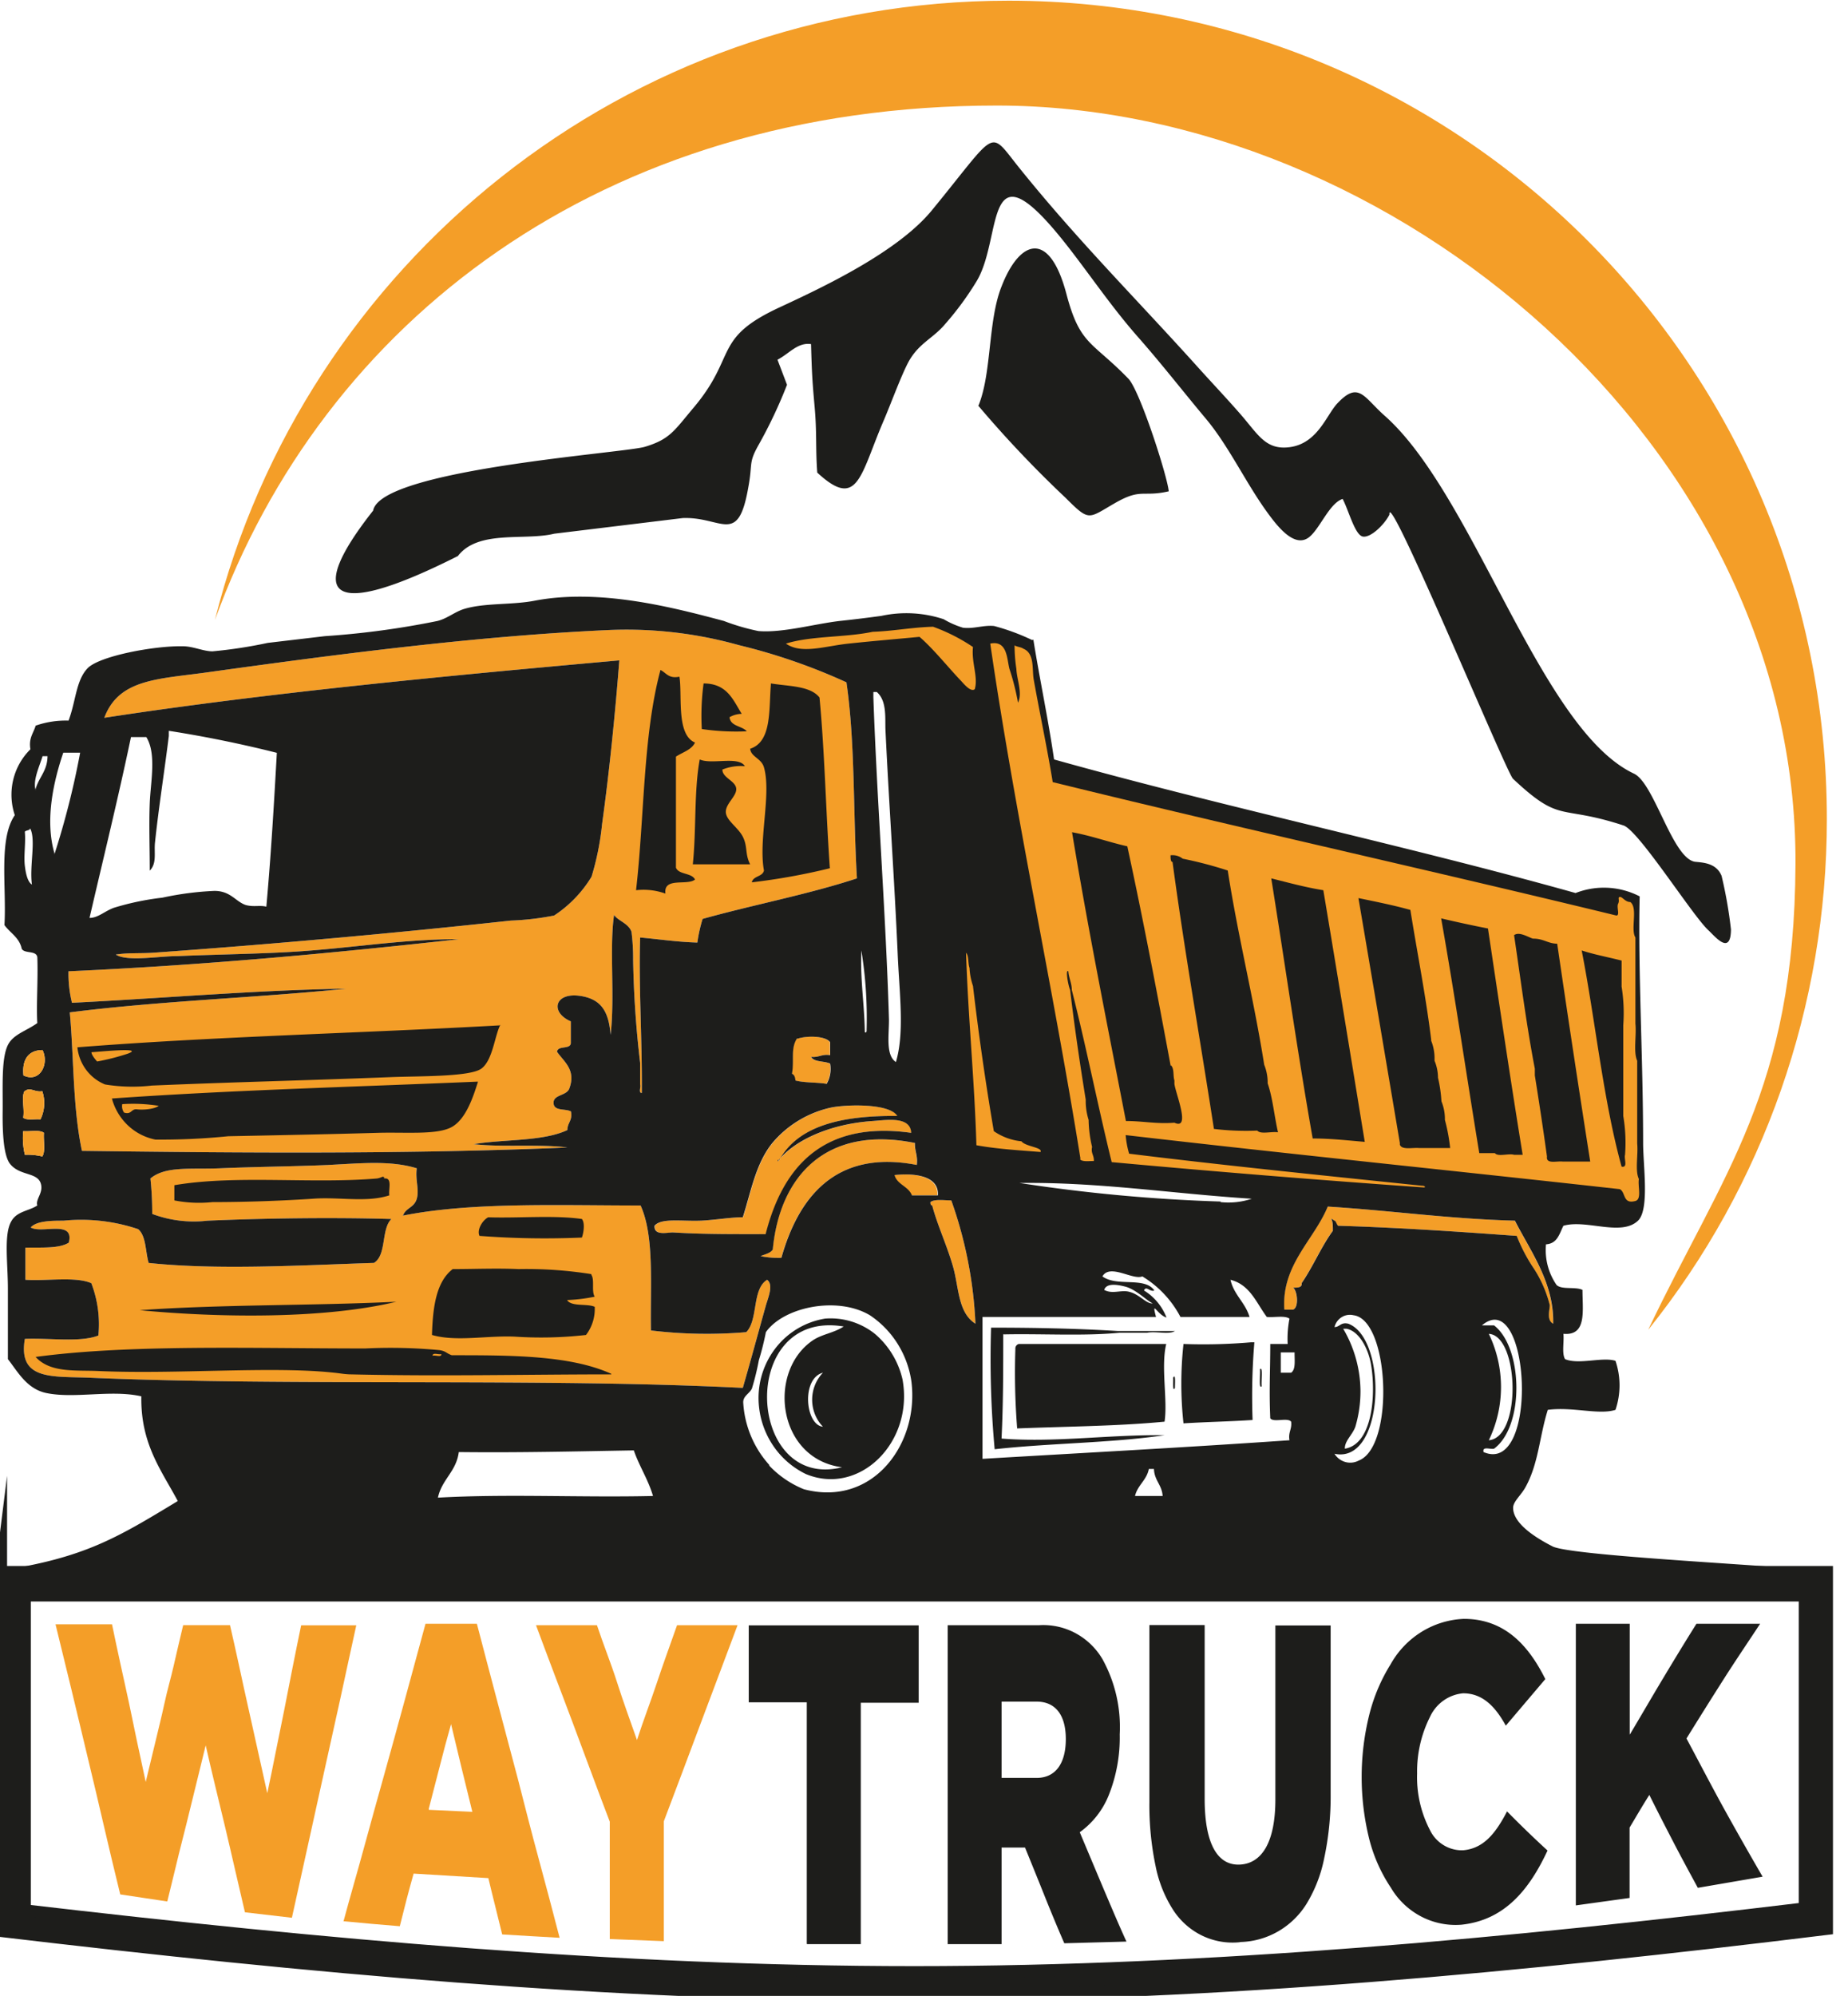 <svg width="88" height="95" fill="none" xmlns="http://www.w3.org/2000/svg"><path fill-rule="evenodd" clip-rule="evenodd" d="M.052 74.823h86.947v16.989c-14.472 1.775-28.991 3.155-43.477 3.155-14.486 0-28.984-1.34-43.47-3.055v-17.09zm1.131 1.119v14.986c14.065 1.641 28.202 2.94 42.365 2.94 14.164 0 28.32-1.34 42.392-3.034V75.942H1.183z" fill="#1D1D1B" stroke="#1D1D1B" stroke-width=".57" stroke-miterlimit="22.93"/><path fill-rule="evenodd" clip-rule="evenodd" d="M42.57 55.931c.13.462.657.523.828.965h1.237c.06-1.005-1.276-1.052-2.066-.965zm1.737 1.286c0 .06 0 .154.085.161.244.931.697 1.89.987 2.894.29 1.005.23 2.204 1.072 2.733a20.137 20.137 0 00-1.151-5.868c-.329 0-.796-.074-.993.08z" fill="#F49E28"/><path fill-rule="evenodd" clip-rule="evenodd" d="M36.793 59.468c-.112.188-.375.228-.58.322.326.064.657.09.988.08.789-2.793 2.52-5.185 6.447-4.421.059-.442-.106-.67-.086-1.045-4.243-.858-6.44 1.587-6.77 5.064z" fill="#F49E28"/><path fill-rule="evenodd" clip-rule="evenodd" d="M42.74 53.117c-.368-.603-2.394-.549-3.138-.402a5.075 5.075 0 00-2.809 1.688c-.796.985-1.013 2.305-1.408 3.538-.585 0-1.315.127-1.973.16-.94.04-1.901-.14-2.23.242-.033.515.658.301.908.321 1.52.094 2.993.074 4.38.08.784-3.081 2.632-5.426 6.935-4.823-.04-.797-1.158-.61-1.816-.563-2.099.135-3.822.959-4.546 1.93 0-.054 0-.1.086-.08.894-1.649 3-2.117 5.611-2.09zm19.235 7.959c.546-.79.928-1.728 1.487-2.492 0-.215 0-.462-.079-.563.08 0 .099.06.165.08.065.02.092.175.164.242 2.908.087 5.71.281 8.506.482a8.1 8.1 0 00.743 1.447c.385.56.666 1.187.83 1.849 0 .234-.165.71.164.884.046-1.95-1.086-3.45-1.823-4.904-3.105-.08-5.887-.482-8.913-.67-.658 1.602-2.21 2.774-2.066 4.904h.415c.296-.107.197-.924 0-1.045.236 0 .447 0 .407-.24v.026z" fill="#F49E28"/><path fill-rule="evenodd" clip-rule="evenodd" d="M15.656 55.449c-1.678.073-3.533.087-5.204.16-1.401.054-2.572-.114-3.29.483.059.56.087 1.124.086 1.688.84.315 1.742.425 2.632.322 2.763-.121 6.052-.161 8.756-.08-.494.482-.217 1.714-.83 2.09-3.374.106-7.42.354-10.729 0-.158-.55-.118-1.287-.5-1.608a8.51 8.51 0 00-3.552-.402c-.546 0-1.276 0-1.566.321.527.315 2.099-.382 1.816.724-.467.294-1.316.22-2.066.24v1.528c1.033.067 2.375-.167 3.138.161a5.45 5.45 0 01.336 2.492c-.869.342-2.362.107-3.5.16-.342 2.01 1.349 1.77 3.138 1.85 9.598.409 21.472 0 31.05.482.355-1.226.75-2.68 1.08-3.859.104-.395.407-1.038.078-1.286-.73.442-.414 1.896-.993 2.492a22.216 22.216 0 01-4.54-.08c-.039-2.11.178-4.468-.493-5.949-3.947 0-8.045-.167-11.315.482.138-.382.533-.368.658-.804.125-.435-.079-.904 0-1.447-1.256-.388-2.69-.234-4.21-.16h.02zm22.289-6.029c-.323.495-.125 1.004-.244 1.688.112.046.151.167.165.321.434.114 1.013.08 1.486.16.166-.29.225-.633.165-.964-.277-.134-.763-.06-.908-.321.375.04.513-.148.908-.08v-.617c-.224-.315-1.145-.315-1.572-.16v-.028zM3.263 46.204a5.746 5.746 0 00.164 1.527c4.303-.214 8.848-.61 13.052-.67-4.316.436-8.92.583-13.157 1.126.197 2.117.138 4.522.579 6.592 7.644.1 15.676.16 23.117-.161-1.362-.174-3.119 0-4.454-.16 1.46-.242 3.29-.121 4.454-.67 0-.356.256-.45.17-.885-.262-.148-.815 0-.828-.402-.013-.402.592-.335.743-.67.349-.904-.25-1.293-.579-1.769.04-.314.619-.1.658-.401v-1.046c-1.02-.442-.763-1.42.493-1.205 1.014.167 1.316.817 1.402 1.849.21-1.803-.066-4.16.164-5.708.19.281.697.402.829.804.057.444.083.892.079 1.34.028 1.639.14 3.276.335 4.903v1.019c.046.114-.098.415.08.402v-.483c0-2.27-.152-4.837-.08-6.913.902.08 1.757.214 2.724.24.052-.38.136-.757.25-1.125 2.394-.67 5.026-1.165 7.348-1.929-.184-3.095-.079-6.465-.5-9.332a28.032 28.032 0 00-5.118-1.769 19.801 19.801 0 00-6.111-.723c-6.349.275-13.223 1.186-19.157 2.01-2.368.335-4.256.301-4.953 2.17 7.821-1.199 16.446-2.01 24.524-2.733-.184 2.405-.48 5.36-.822 7.805a12.98 12.98 0 01-.5 2.492 5.814 5.814 0 01-1.783 1.849c-.681.134-1.372.215-2.066.24a470.025 470.025 0 01-17.01 1.529c-.593.04-1.217 0-1.73.08-.132 0 0 .04.078.081.658.235 1.934 0 2.81 0 1.973-.087 4.223-.107 6.025-.241 2.599-.194 4.862-.57 7.355-.563-6.04.67-12.164 1.24-18.584 1.527v-.026z" fill="#F49E28"/><path fill-rule="evenodd" clip-rule="evenodd" d="M48.029.033c21.524 0 38.964 17.418 38.964 38.956.003 8.858-3.002 17.445-8.506 24.304 3.539-7.45 6.966-11.388 7.012-22.167.1-19.937-19.189-36.102-38.03-36.102-18.84 0-32.09 10.323-37.234 24.485C14.472 12.567 29.787.033 48.03.033z" fill="#F49E28"/><path fill-rule="evenodd" clip-rule="evenodd" d="M44.43 29.83c.67.242 1.31.566 1.902.966-.079.756.257 1.426.085 2.01-.19.14-.486-.215-.657-.403-.592-.616-1.316-1.527-1.974-2.09-1.046.1-2.256.201-3.388.322-1.131.12-2.23.516-2.973 0 1.184-.375 2.842-.288 4.131-.563 1.007-.034 1.868-.214 2.888-.241h-.013z" fill="#F49E28"/><path fill-rule="evenodd" clip-rule="evenodd" d="M31.445 31.887c.283.135.388.43.908.322.145.87-.165 2.76.743 3.135-.164.349-.585.456-.908.67V41.3c.138.342.744.234.908.563-.368.308-1.513-.134-1.408.67a3.09 3.09 0 00-1.4-.161c.4-3.47.328-7.37 1.157-10.458v-.027zm5.263.643c.85.141 1.875.108 2.316.67.25 2.627.303 5.447.493 8.127-1.224.3-2.465.524-3.716.67.065-.315.513-.255.578-.563-.27-1.447.362-3.638 0-4.91-.124-.436-.618-.49-.657-.885 1.026-.335.888-1.809.986-3.055v-.053z" fill="#1D1D1B"/><path fill-rule="evenodd" clip-rule="evenodd" d="M33.32 36.148c.566.261 1.849-.18 2.151.322a2.33 2.33 0 00-1.072.16c0 .39.612.53.658.892.046.361-.5.716-.494 1.125.007.409.6.737.823 1.206.223.469.085.797.335 1.286h-2.73c.171-1.608.053-3.497.33-4.99zM4.624 50.525a11.07 11.07 0 001.467-.375c.83-.315-1.368-.087-1.736-.067 0 .134.204.368.27.442zm19.203-1.749c-.277.536-.362 1.695-.908 2.09-.546.396-2.993.349-4.296.402-3.888.154-7.466.235-11.394.402A8.058 8.058 0 015 51.617a2.117 2.117 0 01-.899-.698 2.173 2.173 0 01-.416-1.07c6.578-.517 13.46-.67 20.15-1.046l-.007-.027zm-17.919 4.18c.362.114.329-.187.612-.154.283.034.816 0 1.04-.167a7.75 7.75 0 00-1.738-.08.511.511 0 00.086.401zm16.847-1.447c-.23.717-.585 1.83-1.315 2.171-.73.342-2.184.201-3.467.241-2.342.067-4.737.114-7.105.161-1.152.117-2.31.17-3.467.16a2.66 2.66 0 01-1.31-.676 2.736 2.736 0 01-.762-1.28c5.677-.401 11.598-.555 17.426-.803v.027zm-4.216 5.387c-1.086.355-2.382.067-3.632.16-1.4.094-3.13.161-4.789.161a6.125 6.125 0 01-1.815-.08v-.724c2.947-.502 6.539-.053 9.663-.321.084-.017.166-.044.244-.08.072 0 .079 0 .085.08.402-.047.198.502.244.804zm9.17 1.125c.158.194.079.67 0 .884-1.625.07-3.253.044-4.875-.08-.138-.288.145-.75.415-.884 1.46.047 3.137-.108 4.46.08zm.446 2.653c.171.228 0 .797.165 1.045-.434.09-.874.144-1.316.16.21.33.94.155 1.316.322.024.483-.123.959-.415 1.34a18.928 18.928 0 01-3.388.08c-1.348-.06-2.789.255-3.947-.08.04-1.34.204-2.532.987-3.135 1.04 0 2.079-.047 3.138 0a19.62 19.62 0 013.473.241l-.013.027zm-9.282 1.286c-3.394.818-8.348.77-12.223.402 3.947-.281 8.217-.208 12.223-.402zm20.315 5.95a1.86 1.86 0 01-.514-1.287c0-.48.184-.942.514-1.286-1.04.274-.842 2.492 0 2.572zm.908 1.928c-3.079-.401-3.572-4.535-1.408-6.029.46-.315.993-.348 1.487-.67-5.06-.85-4.638 7.838-.08 6.7zm-.83-7.074a3.384 3.384 0 012.395.724 4.031 4.031 0 011.316 2.17c.546 3.008-2.066 5.56-4.605 4.502a3.966 3.966 0 01-1.528-1.31 4.065 4.065 0 01-.702-1.905 3.875 3.875 0 01.751-2.727 3.745 3.745 0 012.387-1.454h-.013zm8.507.724c0 1.695 0 3.35-.08 4.984 2.527.2 5.139-.194 7.763-.16-2.532.374-5.447.374-8.091.669a47.263 47.263 0 01-.171-5.788c2.072 0 4.085.04 6.032.16h2.724c-.277.182-.908 0-1.316.081h-1.316c-1.697.168-3.697.04-5.532.08l-.013-.026zm11.808.402h.151a30.856 30.856 0 00-.085 3.698c-1.08.073-2.21.093-3.29.16a17.281 17.281 0 010-3.778c1.073.039 2.148.012 3.217-.08h.007z" fill="#1D1D1B"/><path fill-rule="evenodd" clip-rule="evenodd" d="M55.535 63.97c-.264 1.092.078 2.68-.08 3.698-2.23.214-4.664.228-7.019.322a33.785 33.785 0 01-.085-3.779.224.224 0 01.037-.152.217.217 0 01.127-.089h7.02zm-34.518.482c-.118.04-.427-.093-.414.08.125-.046.427.094.414-.08zm8.092.965c-3.947 0-8.151.1-12.388 0-.276 0-.539-.053-.822-.08-2.967-.322-7.48.087-11.23-.08-1.058-.048-2.275.1-2.973-.67 4.493-.604 10.243-.403 15.69-.403a24.915 24.915 0 013.552.08c.31.054.303.142.573.242 2.855 0 5.637 0 7.598.884v.027zm30.887-.241c.157-.174.052.583.085.804-.158.174-.053-.59-.085-.804zm-4.132.402c.132-.248.08.348.086.482-.125.241-.072-.348-.086-.482z" fill="#1D1D1B"/><path fill-rule="evenodd" clip-rule="evenodd" d="M54.048 71.205h1.316c-.033-.53-.395-.737-.414-1.286h-.244c-.105.543-.533.764-.658 1.286zm-32.201-2.09c-.118.931-.81 1.3-.993 2.17 3.25-.187 6.854 0 10.242-.08-.236-.797-.657-1.42-.914-2.17-2.756.047-5.493.114-8.335.08zm39.142-3.778h.493c.23-.154.158-.597.165-.965h-.658v.965zm9.907 3.215c1.572-.127 1.44-4.984 0-5.064a5.815 5.815 0 010 5.064zm-6.111-2.331c0 .572-.082 1.14-.244 1.688-.145.402-.513.67-.5 1.045 1.316-.214 1.493-2.566 1.243-4.02-.138-.783-.578-1.574-1.157-1.688h-.165a5.92 5.92 0 01.823 2.975zm5.782-3.135h.579c1.388 1.072 1.447 4.803 0 5.868-.171.047-.572-.134-.5.161 2.67 1.146 2.21-7.959-.079-6.03zm-5.861 6.431c1.71-.67 1.46-6.7-.25-6.914a.745.745 0 00-.568.092.77.77 0 00-.34.471c.25 0 .296-.248.658-.16 1.894.716 1.736 6.699-.658 6.19a.883.883 0 00.517.392c.215.06.443.034.64-.071zm-28.077.241a4.672 4.672 0 001.651 1.126c3.29.87 5.506-2.178 5.118-5.145a4.613 4.613 0 00-.658-1.782 4.522 4.522 0 00-1.316-1.354c-1.552-.924-4.111-.395-4.953.804-.089.453-.2.9-.336 1.34-.084.453-.194.9-.328 1.34-.106.241-.428.355-.415.67a4.848 4.848 0 001.243 2.974l-.006.027zm17.104-8.28c.526.107.829.583 1.158.563-.31-.154-.796-.67-1.316-.804-.244-.06-.882-.215-.993.16.388.208.763 0 1.157.08h-.006zm1.316 1.206h-8.263v6.753c4.881-.288 9.789-.55 14.617-.885-.066-.388.125-.522.08-.884-.172-.214-.83.054-.994-.16-.06-1.34 0-2.278 0-3.538h.829a4.98 4.98 0 01.085-1.206c-.223-.16-.723-.047-1.079-.08-.5-.67-.796-1.534-1.73-1.769.165.724.704 1.079.908 1.769h-3.29a4.933 4.933 0 00-1.815-1.93c-.46.188-1.546-.623-1.901 0 .697.51 2.013 0 2.473.67-.21.087-.388-.248-.493 0 .486.298.863.75 1.072 1.287-.447-.128-.73-.898-.493 0l-.007-.027zm6.933-1.608c.546-.79.928-1.728 1.487-2.492 0-.215 0-.462-.08-.563.08 0 .1.06.165.08.066.02.093.175.165.242 2.907.087 5.71.281 8.506.482a8.1 8.1 0 00.743 1.447c.385.56.665 1.187.83 1.849 0 .234-.165.71.163.884.047-1.95-1.085-3.45-1.822-4.904-3.105-.08-5.887-.482-8.913-.67-.658 1.602-2.21 2.774-2.066 4.904h.414c.296-.107.198-.924 0-1.045.237 0 .448 0 .408-.24v.026zm-17.676-3.859c0 .06 0 .154.085.161.244.931.698 1.89.987 2.894.29 1.005.23 2.204 1.072 2.733a20.134 20.134 0 00-1.15-5.868c-.33 0-.797-.074-.994.08zm13.815 0c.5.054 1.008 0 1.486-.16-3.822-.242-7.236-.798-11.058-.75 3.173.488 6.371.783 9.578.883l-.006.027zm-15.526-1.286c.132.462.658.523.83.965h1.236c.06-1.005-1.276-1.052-2.066-.965zm-26.938-.482c-1.678.073-3.533.087-5.204.16-1.401.054-2.572-.114-3.29.483.059.56.087 1.124.086 1.688a5.648 5.648 0 002.632.322c2.763-.121 6.052-.161 8.756-.08-.494.482-.217 1.714-.83 2.09-3.374.106-7.42.354-10.729 0-.157-.55-.118-1.287-.5-1.608a8.51 8.51 0 00-3.552-.402c-.546 0-1.276 0-1.566.321.527.315 2.099-.382 1.816.724-.467.294-1.316.22-2.066.24v1.528c1.033.067 2.375-.167 3.138.161a5.45 5.45 0 01.336 2.492c-.869.342-2.362.107-3.5.16-.342 2.01 1.349 1.77 3.138 1.85 9.598.409 21.472 0 31.05.482.356-1.226.75-2.68 1.08-3.859.104-.395.407-1.038.078-1.286-.73.442-.414 1.896-.993 2.492a22.216 22.216 0 01-4.54-.08c-.039-2.11.178-4.468-.493-5.949-3.947 0-8.045-.167-11.315.482.139-.382.533-.368.658-.804.125-.435-.079-.904 0-1.447-1.256-.388-2.69-.234-4.21-.16h.02zm21.143 4.02c-.112.187-.375.227-.58.32.326.065.657.092.988.081.79-2.793 2.52-5.185 6.447-4.421.059-.442-.106-.67-.086-1.045-4.243-.858-6.44 1.587-6.77 5.064zM1.184 54.965c.279-.013.558.014.829.08.164-.24.046-.763.079-1.125-.197-.154-.658-.053-.987-.08a3.41 3.41 0 00.08 1.125zm41.543-1.849c-.368-.603-2.394-.549-3.138-.402a5.075 5.075 0 00-2.809 1.688c-.796.985-1.013 2.305-1.408 3.538-.585 0-1.315.127-1.973.16-.94.04-1.901-.14-2.23.242-.033.515.657.301.908.321 1.52.094 2.993.074 4.38.08.784-3.081 2.632-5.426 6.934-4.823-.039-.797-1.157-.61-1.815-.563-2.099.135-3.822.959-4.546 1.93 0-.054 0-.1.086-.08.907-1.649 3.013-2.117 5.624-2.09h-.013zM1.184 51.911c-.19.268 0 .878-.079 1.287.158.14.546.053.822.08a1.76 1.76 0 00.086-1.34c-.349.067-.585-.214-.829 0v-.027zm-.066-.723c.763.368 1.237-.523.908-1.206-.658 0-.987.435-.908 1.206zm36.84-1.769c-.323.496-.125 1.005-.244 1.689.112.046.152.167.165.321.434.114 1.013.08 1.486.16.166-.29.225-.633.165-.964-.276-.134-.763-.06-.908-.321.375.04.513-.148.908-.08v-.617c-.224-.315-1.145-.315-1.572-.16v-.028zm3.223-.321c0 .08.105.06.086-.08a20.089 20.089 0 00-.25-3.779c-.06 1.394.144 2.532.164 3.859zM1.184 39.612c.046.522-.06 1.112 0 1.607.04.322.119.75.336.885-.125-.891.204-2.13-.086-2.68 0 .107-.184.087-.25.16v.028zm.5-2.01c.138-.583.572-.884.579-1.608h-.237c-.138.462-.473 1.146-.329 1.608h-.013zm.908 3.062c.51-1.584.92-3.2 1.224-4.837h-.803c-.454 1.34-.895 3.215-.408 4.83l-.013.007zm5.447-5.876v.241c-.197 1.601-.487 3.437-.658 5.072-.053.482.099.985-.25 1.34 0-1.106-.04-2.198 0-3.216.04-1.018.329-2.345-.164-3.142h-.73c-.612 2.914-1.316 5.768-1.974 8.608.408 0 .717-.321 1.158-.482a12.877 12.877 0 012.309-.482 14.584 14.584 0 012.48-.322c.77 0 .993.496 1.486.67.382.107.658 0 .987.08.217-2.391.362-4.85.5-7.322a57.43 57.43 0 00-5.124-1.045h-.02zm33.55-1.608c.171 4.958.605 10.525.743 15.362 0 .77-.158 1.681.33 2.01.42-1.407.164-3.276.085-5.145-.158-3.578-.415-7.155-.58-10.619-.032-.576.086-1.413-.414-1.849h-.164v.241zM3.263 46.204a5.746 5.746 0 00.164 1.527c4.303-.214 8.848-.61 13.052-.67-4.315.436-8.92.583-13.157 1.126.197 2.117.138 4.522.579 6.592 7.644.1 15.677.16 23.117-.161-1.362-.174-3.119 0-4.454-.16 1.46-.242 3.29-.121 4.454-.67 0-.356.256-.45.17-.885-.262-.148-.815 0-.828-.402-.013-.402.592-.335.743-.67.349-.904-.25-1.293-.579-1.769.04-.314.619-.1.658-.401v-1.046c-1.02-.442-.763-1.42.494-1.205 1.013.167 1.315.817 1.4 1.849.211-1.803-.065-4.16.165-5.708.191.281.698.402.83.804.056.444.082.892.078 1.34.028 1.639.14 3.276.335 4.903v1.019c.047.114-.098.415.08.402v-.483c0-2.27-.152-4.837-.08-6.913.902.08 1.757.214 2.724.24.053-.38.136-.757.25-1.125 2.395-.67 5.026-1.165 7.348-1.929-.184-3.095-.079-6.465-.5-9.332a28.202 28.202 0 00-5.118-1.769 19.801 19.801 0 00-6.111-.723c-6.349.275-13.223 1.186-19.157 2.01-2.368.335-4.256.301-4.953 2.17 7.822-1.199 16.446-2.01 24.524-2.733-.184 2.405-.48 5.36-.822 7.805a12.98 12.98 0 01-.5 2.492 5.812 5.812 0 01-1.783 1.849c-.681.134-1.372.215-2.066.24a470.253 470.253 0 01-17.01 1.529c-.592.04-1.217 0-1.73.08-.132 0 0 .04.078.081.658.235 1.935 0 2.81 0 1.973-.087 4.223-.107 6.025-.241 2.599-.194 4.862-.57 7.355-.563-6.039.67-12.164 1.24-18.584 1.527v-.026zM49.207 30.44c.309 1.923.704 3.765.987 5.708 8.11 2.271 16.702 4.08 24.833 6.358a3.708 3.708 0 013.053.16c-.086 3.518.164 7.684.164 11.738 0 1.091.31 3.162-.243 3.697-.803.764-2.448-.073-3.553.242-.19.375-.282.85-.829.884a2.921 2.921 0 00.5 1.93c.237.247.908.073 1.237.24 0 .999.217 2.191-.908 2.09.04.39-.085.939.08 1.206.657.275 1.795-.12 2.4.08a3.627 3.627 0 010 2.332c-.782.255-2.026-.154-3.223 0-.408 1.3-.434 2.553-1.072 3.698-.21.375-.58.67-.58.965 0 .804 1.23 1.507 1.902 1.849 1.145.489 12.065.958 13.045 1.206-26.15.134-60.943 0-87-.067 4.026-.603 5.598-1.575 8.466-3.31-.782-1.467-1.776-2.72-1.736-4.984-1.44-.328-3.184.127-4.54-.16-.926-.202-1.354-1.027-1.814-1.61v-3.35c0-1.218-.204-2.592.164-3.215.27-.482.836-.482 1.237-.75-.099-.301.303-.596.165-1.045-.171-.556-1.033-.348-1.487-.965-.276-.402-.342-1.387-.329-2.492.013-1.105-.072-2.492.25-3.135.257-.516.888-.67 1.401-1.045-.052-.824.04-2.084 0-3.135-.046-.335-.612-.154-.743-.402-.112-.536-.553-.75-.822-1.126.105-1.802-.29-4.093.493-5.232a3.054 3.054 0 01-.077-1.678c.132-.555.416-1.06.82-1.457-.092-.536.145-.764.25-1.126a4.362 4.362 0 011.566-.24c.349-.912.349-1.91.908-2.493s3.197-1.078 4.545-1.045c.474 0 .967.241 1.402.241a22.272 22.272 0 002.631-.402l2.723-.321a40.252 40.252 0 005.368-.724c.461-.12.803-.422 1.237-.563.994-.308 2.29-.187 3.388-.401 3.105-.59 6.579.321 9 .964.536.206 1.088.367 1.65.482 1.158.094 2.665-.341 3.882-.482a66.045 66.045 0 001.974-.241 5.637 5.637 0 012.966.16c.288.171.595.306.915.403.5.067.993-.134 1.487-.08.623.166 1.231.39 1.815.67l.053-.027z" fill="#1D1D1B"/><path fill-rule="evenodd" clip-rule="evenodd" d="M33.419 34.701c-.04-.724-.011-1.451.085-2.17 1.119 0 1.401.777 1.816 1.447a1.188 1.188 0 00-.58.16c.047.443.58.402.823.67a11.346 11.346 0 01-2.144-.107z" fill="#1D1D1B"/><path fill-rule="evenodd" clip-rule="evenodd" d="M77.219 46.927v-1.206c-.658-.167-1.316-.288-1.901-.482.657 3.35 1.02 7.101 1.9 10.29.317.067.106-.375.165-.563a7.598 7.598 0 00-.085-1.849v-4.314a7.948 7.948 0 00-.08-1.849v-.027zM72.1 44.516c.316 2.13.592 4.3.987 6.35v.322c.204 1.273.4 2.566.578 3.859-.052.375.454.207.744.24h1.316a978.8 978.8 0 01-1.573-10.37c-.434 0-.658-.247-1.151-.24-.237-.068-.658-.356-.908-.161h.007zm0 10.45h.408c-.58-3.557-1.112-7.168-1.652-10.772a56.982 56.982 0 01-2.23-.482c.658 3.704 1.204 7.456 1.816 11.174h.743c.145.188.658 0 .915.08zM68.154 49.5c-.263-2.124-.658-4.093-.994-6.19-.79-.221-1.631-.389-2.473-.563.658 3.859 1.316 7.764 1.973 11.657v.08c.093.261.58.134.908.16h1.487a8.66 8.66 0 00-.25-1.34 2.228 2.228 0 00-.165-.883 6.601 6.601 0 00-.164-1.126 2.123 2.123 0 00-.164-.804v-.16a2.26 2.26 0 00-.165-.805l.007-.026zm-7.618-7.691c.658 4.1 1.256 8.32 1.973 12.38.862 0 1.671.094 2.48.161-.657-4.02-1.315-8.04-1.973-11.978-.875-.14-1.671-.362-2.48-.563zm-4.704-.804c.58 4.314 1.316 8.448 1.974 12.729.685.082 1.376.109 2.065.08.165.188.658.033.987.08-.177-.763-.25-1.627-.493-2.33v-.081a2.257 2.257 0 00-.165-.804c-.5-3.156-1.243-6.076-1.736-9.245a19.313 19.313 0 00-2.145-.563.779.779 0 00-.579-.16c0 .12 0 .3.086.32l.006-.026zm-.085 9.727c-.658-3.53-1.316-7-2.066-10.45-.895-.201-1.684-.496-2.631-.67.776 4.69 1.684 9.191 2.565 13.746.83 0 1.448.148 2.31.08.795.37.052-1.4 0-1.848v-.16c-.073-.222 0-.564-.165-.724l-.013.026zm-4.296 4.422c-1.316-8.2-3.118-16.42-4.296-24.52.823-.173.79.744.915 1.207.175.524.31 1.062.407 1.607.224-.455-.059-1.112-.078-1.607a7.504 7.504 0 01-.086-1.126c.112.08.31.08.414.16.547.222.415.966.494 1.448.263 1.487.658 3.35.908 4.904 8.88 2.184 17.946 4.187 26.84 6.35.184 0 0-.395.085-.562.086-.168-.04-.302.08-.322.118-.02.25.242.5.242.374.28 0 1.3.243 1.688v4.1c.059.562-.106 1.34.085 1.768v3.94c.053.542-.112 1.286.08 1.688-.06.341.15.958-.165 1.045-.612.167-.454-.416-.744-.563-7.828-.871-15.729-1.668-23.53-2.573.024.3.079.597.164.885 4.604.57 9.282 1.038 13.952 1.527.152 0 .172.08.086.08-5-.352-9.955-.754-14.867-1.205-.658-2.68-1.217-5.507-1.901-8.2 0-.322-.139-.556-.165-.885-.151-.113 0 .704.086.885.21 1.782.467 3.51.743 5.225-.007.327.04.653.138.965a5.8 5.8 0 00.165 1.286c-.066.308.098.389.085.67-.237 0-.546.047-.658-.08l.02-.027zm-1.896-.322c-1.046-.08-2.105-.147-3.059-.321-.092-3.122-.394-6.03-.493-9.165.138.161.085.503.164.724.015.292.07.58.165.857.276 2.358.612 4.69.993 6.914.392.27.845.436 1.316.482.17.241.974.288.914.483v.026z" fill="#F49E28"/><path fill-rule="evenodd" clip-rule="evenodd" d="M21.787 26.488c.967-1.293 3.178-.737 4.605-1.085l6.118-.744c1.868-.074 2.631 1.34 3.118-1.434.224-1.172 0-1.159.474-2.01a22.6 22.6 0 001.375-2.9l-.454-1.193c.566-.294.96-.837 1.598-.743.04 1.4.06 1.755.171 2.988.112 1.232.04 2.01.125 3.128 1.941 1.796 2.04.134 3.158-2.465.349-.81.895-2.311 1.237-2.894.493-.83 1.151-1.052 1.71-1.729a14.292 14.292 0 001.5-2.05c1.283-2.183.23-6.987 4.546-1.34 1.026 1.34 1.973 2.72 3.118 4.02 1.145 1.3 2.125 2.566 3.236 3.892 1.112 1.327 1.921 3.102 2.98 4.536.448.61 1.198 1.554 1.856 1.159.546-.328 1.013-1.662 1.677-1.876.283.53.58 1.708.954 1.789.375.08 1.04-.57 1.276-1.045-.118-1.434 5.566 12.28 5.881 12.574 2.303 2.164 2.178 1.212 5.263 2.224.724.235 3.29 4.301 4.046 4.991.322.302 1.06 1.22 1.072-.04a21.058 21.058 0 00-.447-2.553c-.25-.61-.875-.63-1.27-.67-1.079-.174-1.934-3.738-2.9-4.193-4.474-2.104-7.612-13.285-11.888-17.05-.993-.884-1.224-1.654-2.243-.57-.52.557-.934 1.897-2.257 2.078-1.158.154-1.506-.603-2.375-1.595-.703-.804-1.4-1.534-2.138-2.358-2.874-3.182-5.644-5.949-8.36-9.325-1.507-1.87-.974-1.896-4.178 2.01-1.651 2.01-5.263 3.69-7.236 4.609-3.204 1.48-2.02 2.297-4.092 4.763-.94 1.112-1.132 1.52-2.342 1.882-1.033.302-12.572 1.079-12.933 3.035-3.23 4.093-2.152 5.286 4.045 2.157l-.026.027z" fill="#1D1D1B"/><path fill-rule="evenodd" clip-rule="evenodd" d="M46.576 19.3a53.658 53.658 0 004.164 4.394c1.145 1.14 1.06.998 2.336.262 1.276-.737 1.315-.282 2.578-.57-.059-.71-1.375-4.796-1.92-5.36-1.73-1.788-2.303-1.58-2.948-4.019-.815-3.101-2.236-2.586-3.092-.375-.657 1.648-.46 4.1-1.098 5.668h-.02z" fill="#1D1D1B"/><path fill-rule="evenodd" clip-rule="evenodd" d="M44.43 29.83c.67.242 1.31.566 1.902.966-.079.756.257 1.426.085 2.01-.19.14-.486-.215-.657-.403-.592-.616-1.316-1.527-1.974-2.09-1.046.1-2.256.201-3.388.322-1.131.12-2.23.516-2.973 0 1.184-.375 2.842-.288 4.131-.563 1.007-.034 1.868-.214 2.888-.241h-.013zM1.119 51.188c.763.368 1.237-.523.908-1.206-.658 0-.987.435-.908 1.206zm.065.723c-.191.268 0 .878-.08 1.287.159.14.547.053.823.08a1.76 1.76 0 00.086-1.34c-.349.067-.586-.214-.83 0v-.027zm.001 3.055c.278-.013.557.014.828.08.165-.24.046-.763.08-1.125-.198-.154-.658-.053-.987-.08a3.41 3.41 0 00.079 1.125z" fill="#F49E28"/><path d="M75.034 90.693l2.566-.355v-3.35c.309-.515.611-1.038.94-1.554.375.757.763 1.508 1.145 2.245.381.736.776 1.46 1.164 2.177l3.085-.53a175.907 175.907 0 01-1.815-3.195c-.599-1.085-1.197-2.237-1.81-3.383.58-.938 1.165-1.87 1.744-2.78.579-.911 1.171-1.782 1.763-2.68h-3.033c-.539.858-1.065 1.722-1.591 2.6-.527.877-1.053 1.788-1.586 2.68v-5.28H75.04v13.398l-.006.007zm-5.434.918c2.053-.221 3.224-1.668 4.092-3.53a51.438 51.438 0 01-1.928-1.863c-.546 1.052-1.124 1.769-2.092 1.85a1.667 1.667 0 01-.934-.246 1.71 1.71 0 01-.651-.726 5.44 5.44 0 01-.605-2.68c-.017-.93.19-1.85.605-2.68.142-.315.363-.587.642-.787.278-.2.604-.321.943-.352.889 0 1.507.577 2.033 1.541l1.882-2.217c-.823-1.655-1.974-2.867-3.882-2.867a4.157 4.157 0 00-2.018.622 4.253 4.253 0 00-1.468 1.541 8.351 8.351 0 00-1.013 2.392 12.272 12.272 0 000 5.942 7.45 7.45 0 001.026 2.298 3.619 3.619 0 001.438 1.37 3.537 3.537 0 001.93.392zm-10.525.824a3.788 3.788 0 001.796-.51 3.872 3.872 0 001.348-1.312c.401-.661.684-1.39.835-2.15a14.13 14.13 0 00.31-3.055v-8.04h-2.632v8.28c0 2.057-.657 3.056-1.697 3.102-1.04.047-1.67-.958-1.67-3.128v-8.274h-2.632v8.435a14.087 14.087 0 00.296 3.041c.147.75.435 1.465.848 2.104.34.517.81.931 1.36 1.2a3.334 3.334 0 001.772.32l.066-.013zM47.694 84.63v-3.637h1.67c.863 0 1.389.596 1.389 1.782 0 1.185-.507 1.842-1.375 1.849h-1.684v.006zm-2.56 7.906h2.56V87.94h1.118c.31.764.619 1.52.921 2.278.303.757.619 1.52.948 2.277l2.96-.08c-.395-.864-.757-1.729-1.125-2.593l-1.099-2.612a4.007 4.007 0 001.383-1.77 7.38 7.38 0 00.52-2.887 6.69 6.69 0 00-.823-3.584 3.316 3.316 0 00-1.282-1.234 3.24 3.24 0 00-1.724-.38h-4.362v15.186l.007-.007zm-6.71 0h2.566v-11.49h2.757v-3.684h-8.092v3.664h2.763v11.476l.007.034z" fill="#1D1D1B"/><path fill-rule="evenodd" clip-rule="evenodd" d="M29.037 92.294l2.572.1v-5.7c.29-.77.58-1.541.875-2.318l.875-2.332c.29-.777.586-1.56.882-2.344.296-.784.585-1.561.881-2.345h-2.881c-.322.918-.658 1.829-.96 2.74-.303.911-.658 1.822-.948 2.727-.322-.918-.658-1.83-.947-2.74-.29-.911-.658-1.816-.96-2.727h-2.902c.283.77.58 1.548.869 2.318.29.77.592 1.554.881 2.331l.875 2.345c.29.777.586 1.574.888 2.358v5.594-.007zm-8.617-6.21c.17-.67.348-1.34.52-2.01.17-.67.348-1.34.539-2.01.164.67.335 1.387.5 2.084l.513 2.09-2.073-.094v-.06zm-4.08 5.36c.895.087 1.79.167 2.698.24.204-.83.421-1.667.658-2.505l3.559.215c.21.89.44 1.768.658 2.68.907.053 1.822.113 2.736.16-.329-1.26-.658-2.519-1-3.772-.342-1.252-.658-2.505-.98-3.758l-.987-3.718c-.322-1.233-.657-2.465-.973-3.698h-2.447c-.33 1.206-.658 2.412-.98 3.604-.323 1.193-.658 2.392-.987 3.578-.33 1.185-.658 2.351-.974 3.517-.316 1.165-.658 2.318-.967 3.477l-.013-.02zM5.73 90.17l2.236.335c.145-.61.303-1.22.448-1.836.145-.616.309-1.226.46-1.842.152-.617.31-1.246.46-1.87.152-.622.31-1.252.461-1.882.152.67.31 1.34.46 1.963.152.623.323 1.34.474 1.963.152.623.31 1.34.468 2.01.157.67.309 1.34.467 2.01l2.236.26c.25-1.138.507-2.277.757-3.423.25-1.145.506-2.297.763-3.456.256-1.16.52-2.332.776-3.504.257-1.172.507-2.358.77-3.537H14.34c-.138.67-.276 1.34-.408 2.01l-.395 2.01c-.131.67-.276 1.34-.407 2.009-.132.67-.27 1.34-.402 1.963-.151-.67-.296-1.34-.447-2.01-.151-.67-.296-1.34-.447-2.01-.152-.67-.296-1.34-.441-2.01-.145-.67-.296-1.34-.44-1.969H8.722c-.158.67-.303 1.273-.447 1.91-.145.636-.303 1.158-.448 1.828-.144.67-.296 1.253-.44 1.87-.145.616-.303 1.239-.448 1.855-.138-.67-.276-1.266-.408-1.896l-.394-1.89c-.132-.629-.277-1.245-.408-1.861-.132-.617-.27-1.24-.395-1.856h-2.69c.25 1.032.506 2.077.763 3.128.256 1.052.506 2.117.763 3.183.256 1.065.52 2.17.77 3.255.25 1.086.52 2.198.789 3.303v-.013z" fill="#F49E28"/></svg>